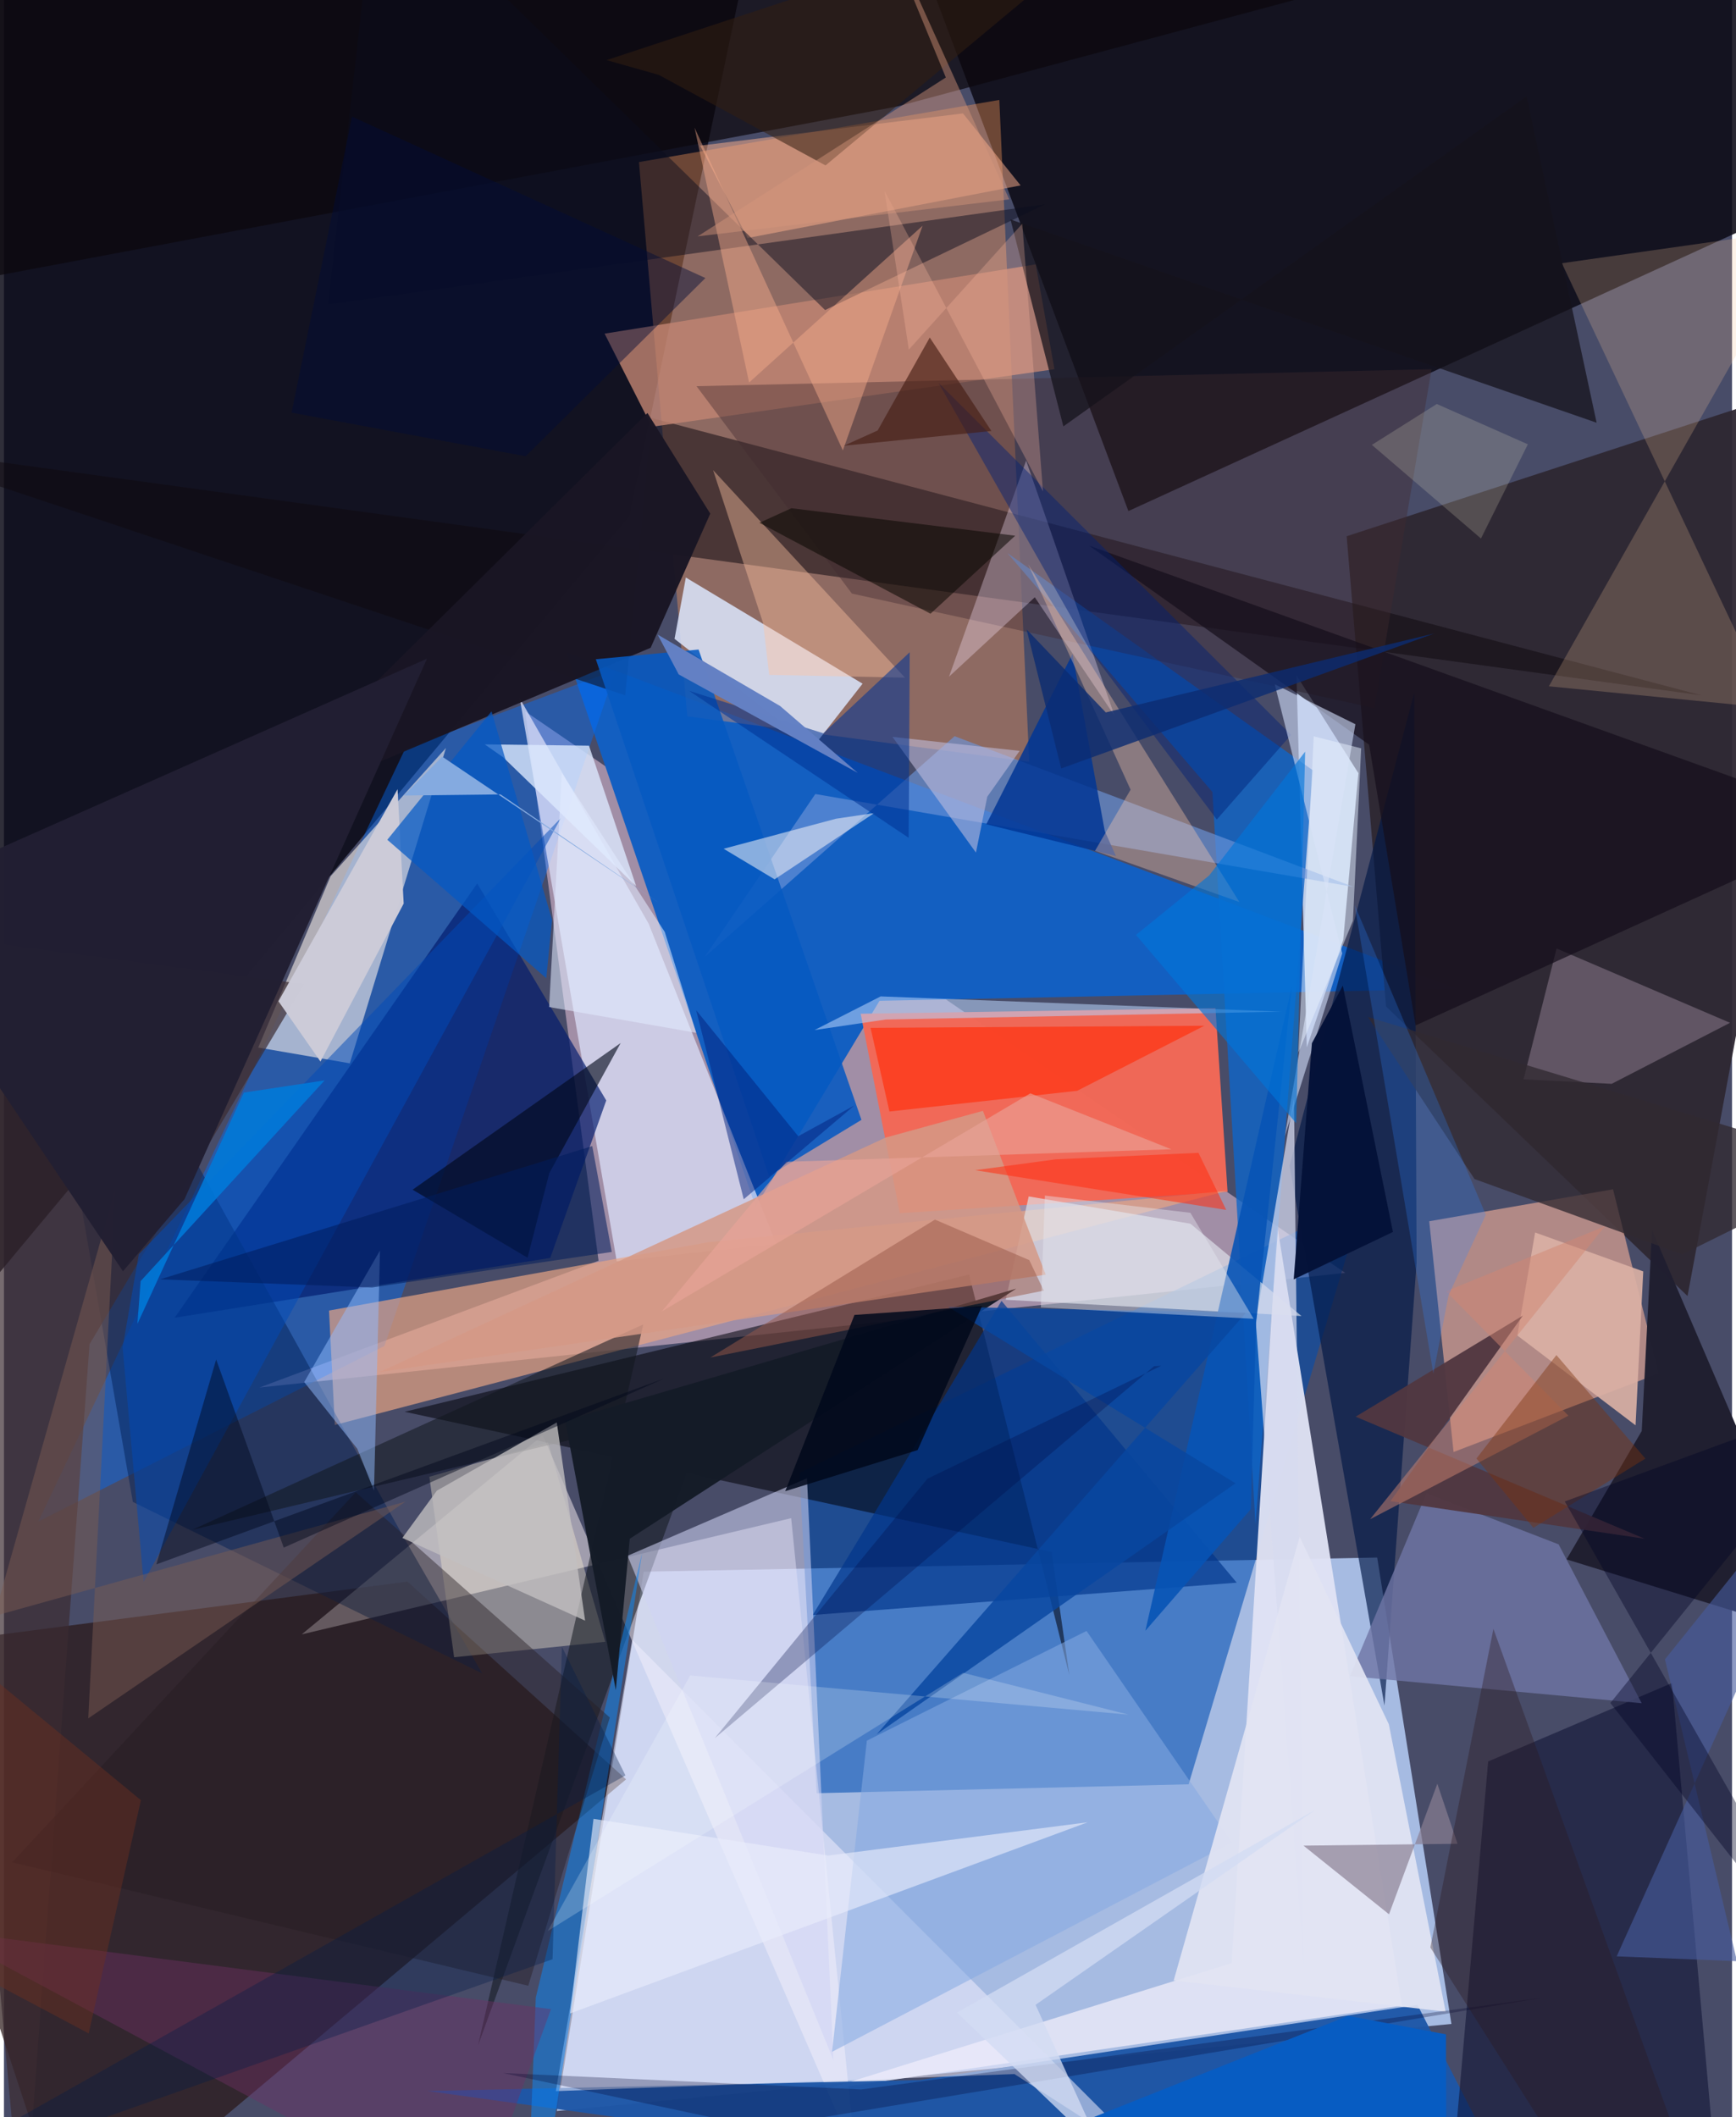 <svg xmlns="http://www.w3.org/2000/svg" width="228" height="278" viewBox="0 0 836 1024"><path fill="#484c68" d="M0 0h836v1024H0z"/><path fill="#a8bee6" fill-opacity=".973" d="M700.244 978.909L664.33 753.336l-354.841 6.833-42.021 260.864z"/><path fill="#090815" fill-opacity=".843" d="M-33.733 653.45l336.334-403.788L368.328-62H-44.828z"/><path fill="#e1bdd2" fill-opacity=".58" d="M123.618 671.097l525.296-55.432-396.77-271.617 35.51 265.747z"/><path fill="#0e0c17" fill-opacity=".882" d="M427.893-62L898-38.357 863.968 100.76 543.973 247.183z"/><path fill="#135fc1" d="M702.999 478.259l-430.931-162.85 91.56 268.267 59.953-99.625z"/><path fill="#004db1" fill-opacity=".573" d="M657.732 579.82L384.804 712.389l8.39 154.922 179.91-4.305z"/><path fill="#2e2732" fill-opacity=".953" d="M814.467 626.855L668.63 486.799l-19.067-227.433L898 178.233z"/><path fill="#f16957" fill-opacity=".984" d="M433.407 586.776l158.54-10.367-5.849-88.775-171.646 2.676z"/><path fill="#ff9d5a" fill-opacity=".38" d="M330.567 346.46L307.195 78.395 481.529 48.33l14.454 320.144z"/><path fill="#281616" fill-opacity=".698" d="M32.604 1086l268.359-225.387-105.759-95.65L-62 798.43z"/><path fill="#006dfe" fill-opacity=".412" d="M194.078 362.194l101.974-38.19-111.998 326.998-167.42 84.913z"/><path fill="#fff5f9" fill-opacity=".478" d="M380.838 734.285l31.066 308.158-151.26-348.293-116.583 96.337z"/><path fill="#e0e2f4" fill-opacity=".953" d="M593.901 949.49l-196.887 61.248 279.302-40.7-60.376-377.517z"/><path fill="#fab39c" fill-opacity=".592" d="M778.422 575.217l22.177 89.039-99.315 38.03-11.792-111.61z"/><path fill="#c8d9f4" fill-opacity=".918" d="M647.91 454.517l7.318-80.57-29.942-47.334 4.988 179.99z"/><path fill="#000008" fill-opacity=".545" d="M466.9 616.46l-273.055 66.363 312.993 67.813 8.553 59.51z"/><path fill="#f9efea" fill-opacity=".596" d="M213.818 361.772l-46.502 152.524-44.314-7.643 34.997-82.84z"/><path fill="#dbdff8" fill-opacity=".749" d="M249.53 337.756l46.908 272.296 77.092-8.557-61.674-154.797z"/><path fill="#100a0f" fill-opacity=".533" d="M313.29 202.187l-12.733 134.145L-62 215.25l883.344 121.095z"/><path fill="#dbe4fb" fill-opacity=".863" d="M391.458 361.274l23.922-30.602-85.498-51.353-5.476 29.672z"/><path fill="#1e57a8" fill-opacity=".965" d="M683.822 969.696L743.318 1086l-538.471-74.654 238.168-5.313z"/><path fill="#001a6d" fill-opacity=".671" d="M264.279 608.412L82.556 637.354l146.396-210.07 62.417 104.97z"/><path fill="#eeedfd" fill-opacity=".549" d="M266.993 1011.405l221.843-8.26 68.91 44.265-253.828-254.272z"/><path fill="#001746" fill-opacity=".659" d="M682.247 335.095l-60.284 228.738 45.893 261.116 15.534-214.136z"/><path fill="#0f65c9" fill-opacity=".792" d="M584.613 383.044l-99.156-115.538 147.774 105.081-27.767 364.715z"/><path fill="#e7a484" fill-opacity=".69" d="M340.663 600.83l-183.405 33.04 2.81 55.342 432.096-113.376z"/><path fill="#0c1030" fill-opacity=".541" d="M828.081 1049.126l-21.13-235.106-88.937 37.946-17.842 205.189z"/><path fill="#0c080d" fill-opacity=".718" d="M-62-60.331L855.434-62 432.419 51.44l-479.402 90.07z"/><path fill="#e1e5ec" fill-opacity=".659" d="M627.717 636.533l-53.741-44.67-78.232-13.194-11.1 49.983z"/><path fill="#201f30" fill-opacity=".988" d="M755.926 754.218l126.488 39.079-85.116-198.41-4.983 97.232z"/><path fill="#001f53" fill-opacity=".475" d="M231.367 809.385l-38.575-66.873L6.482 405.657l55.87 320.769z"/><path fill="#c18572" fill-opacity=".8" d="M499.136 127.876l9.06 50.7-194.776 27.837-22.853-45.046z"/><path fill="#7076a5" fill-opacity=".8" d="M651.158 810.696l141.14 13.1-40.187-76.834-63.933-24.731z"/><path fill="#fef2d5" fill-opacity=".376" d="M217.77 801.551l73.12-7.473-27.706-96.441-57.39 16.634z"/><path fill="#6c93d9" fill-opacity=".651" d="M392.514 384.041l-53.572 78.868 120.94-106.837L652.9 428.968z"/><path fill="#3b2c31" fill-opacity=".698" d="M41.398 650.175L9.34 1086l-57.838-635.419 193.754 25.4z"/><path fill="#f7c59a" fill-opacity=".224" d="M747.384 331.942l107.873 10.583L753.65 127.308l119.06-16.907z"/><path fill="#12161e" fill-opacity=".545" d="M91.167 739.883l218.116-99.315-79.917 348.636 112.626-308.92z"/><path fill="#00358b" fill-opacity=".671" d="M482.592 629.196l113.778 136.28-205.12 15.64 25.636-42.227z"/><path fill="#fcb08c" fill-opacity=".506" d="M491.819 89.677l-132.065 25.435-22.966-44.682 127.164-15.572z"/><path fill="#41292f" fill-opacity=".392" d="M335.048 186.785l75.163 100.312 252.78 55.392 27.643-163.928z"/><path fill="#847486" fill-opacity=".584" d="M777.766 524.212l-42.632-2.189 15.976-63.274 83.916 35.942z"/><path fill="#140e1a" fill-opacity=".698" d="M524.93 263.888l135.494 96.296 22.485 135.794L898 398.074z"/><path fill="#fbe6fd" fill-opacity=".333" d="M494.5 222.762l42.773 123.448-38.589-57.331-41.49 38.403z"/><path fill="#1a1624" fill-opacity=".98" d="M311.318 199.748l-200.35 198.468 201.887-84.902 28.84-64.878z"/><path fill="#dbb0a4" fill-opacity=".914" d="M789.326 689.378l-57.2-43.444 8.608-49.823 52.307 18.825z"/><path fill="#0659c2" fill-opacity=".878" d="M286.333 318.847l83.782 249.906 44.707-27.114-78.779-227.473z"/><path fill="#cfd3f4" fill-opacity=".569" d="M388.485 714.972l-86.81 37.505 99.604 243.933-10.485-231.281z"/><path fill="#85a9e2" fill-opacity=".549" d="M417.452 841.896l106.273-53.059 70.367 102.312-193.487 101.255z"/><path fill="#d59986" fill-opacity=".851" d="M503.972 616.507l-30.377-79.228-47.086 12.937-244.78 113.416z"/><path fill="#003595" fill-opacity=".847" d="M537.946 414.04l-5.398-12.057-15.64-85.65-41.677 82.335z"/><path fill="#0d87f5" fill-opacity=".51" d="M308.71 751.148L257.003 1086l-3.357-26.233 3.639-93.603z"/><path fill="#004bb7" fill-opacity=".502" d="M65.246 606.656l204.218-211.073L67.56 765.177 57.405 651.722z"/><path fill="#000718" fill-opacity=".612" d="M298.342 504.475l-34.517 62.945-10.522 40.904-55.61-32.908z"/><path fill="#0b0e1e" fill-opacity=".482" d="M180.468-62L156.8 147.257l346.966-48.469-106.532 51.18z"/><path fill="#dce8fe" fill-opacity=".8" d="M232.577 360.034l8.879 6.201 64.404 62.41-22.833-67.983z"/><path fill="#251c21" fill-opacity=".435" d="M293.097 830.7L170.182 721.788 4.01 900.73l249.638 59.707z"/><path fill="#fdfaf9" fill-opacity=".525" d="M348.16 410.517l54.339-14.528 18.522-2.743-48.201 32.058z"/><path fill="#b7d2f9" fill-opacity=".557" d="M392.137 498.2l31.986-16.276 193.903 7.38-191.408 3.797z"/><path fill="#15121a" fill-opacity=".733" d="M736.582 46.639L512.508 206.233l-25.572-100.077 283.551 98.304z"/><path fill="#513740" fill-opacity=".953" d="M653.909 685.203l80.89-48.89-64.057 89.737 123.003 18.194z"/><path fill="#ffc4a2" fill-opacity=".416" d="M435.862 327.744l-65.671-1.316-2.966-25.155-24.167-73.885z"/><path fill="#d6daf0" fill-opacity=".722" d="M605.583 639.258l18.484-108.683 1.062 92.451 3.615 327.208z"/><path fill="#ff3210" fill-opacity=".706" d="M519.183 527.585l61.497-31.459-161.44 1.02 9.136 40.452z"/><path fill="#c2bfdf" fill-opacity=".561" d="M491.349 363.176l-61.5-6.774 40.37 55.96 5.486-27.026z"/><path fill="#003394" fill-opacity=".553" d="M438.182 315.453l-.502 89.772-106.224-71.087 64.944 20.528z"/><path fill="#7d5d53" fill-opacity=".467" d="M53.958 574.617L-4.684 781.606 194.22 726.3 40.779 831.118z"/><path fill="#f9ad8d" fill-opacity=".451" d="M360.475 185.018l83.934-75.835-38.572 108.682-71.746-156.111z"/><path fill="#001f77" fill-opacity=".451" d="M586.736 396.365l-61.224-81.732-73.364-129.421 170.51 170.227z"/><path fill="#ffcaad" fill-opacity=".361" d="M597.68 436.29L495.49 272.928l49.539 109.02-17.206 29.568z"/><path fill="#e2e4f4" fill-opacity=".922" d="M697.463 972.985l-131.58-15.092 60.95-214.588 43.131 90.65z"/><path fill="#cccbd8" fill-opacity=".988" d="M153.114 513.426l-20.323-29.159 57.626-102.57 2.961 55.318z"/><path fill="#8a7f93" fill-opacity=".69" d="M703.201 891.77l-9.777-29.03-23.375 63.128-41.367-33.199z"/><path fill="#c2c0c1" fill-opacity=".788" d="M192.741 743.85l16.705-22.888 57.993-32.98 13.705 95.874z"/><path fill="#141b27" fill-opacity=".976" d="M271.477 687.157l24.518 130.273 6.754-73.187L489.707 623.28z"/><path fill="#6f2f65" fill-opacity=".427" d="M264.654 971.747l-36.184 99.385-3.324.229-256.993-137.939z"/><path fill="#312931" fill-opacity=".78" d="M711.438 570.266l-51.578-78.393L898 564.115l-86.092 42.574z"/><path fill="#0754b5" fill-opacity=".898" d="M623.05 477.033l-17.33 163.104-2.507 89.76-51.032 58.856z"/><path fill="#221f32" fill-opacity=".98" d="M57.578 614.867l29.796-34.917 117.284-261.367L-62 436.935z"/><path fill="#c9d5f1" fill-opacity=".635" d="M653.79 350.282l-39.02-19.323 32.653 130.167-27.765 88.331z"/><path fill="#0458c4" fill-opacity=".714" d="M185.453 406.165l50.422-62.1 29.275 100.86-2.785 28.215z"/><path fill="#93bcff" fill-opacity=".494" d="M181.911 604.847l-36.66 63.613 25.684 32.257 8.088 20.231z"/><path fill="#eaedfc" fill-opacity=".616" d="M398.77 897.472l125.505-16.097-250.408 92.448 11.34-94.12z"/><path fill="#465b9d" fill-opacity=".616" d="M838.386 948.555l-58.191-2.343L898 684.925l-94.458 117.634z"/><path fill="#e3ecff" fill-opacity=".557" d="M319.69 450.774l-49.806-76.877-6.15 113.182 71.17 12.446z"/><path fill="#000328" fill-opacity=".275" d="M241.424 1002.656l173.276 7.936 329.669-44.378-378.593 62.89z"/><path fill="#090600" fill-opacity=".537" d="M365.47 252.853l82.761 43.989 40.984-37.742-108.275-13.285z"/><path fill="#00071b" fill-opacity=".463" d="M102.661 657.534l32.693 90.99 184.04-81.787-245.663 89.899z"/><path fill="#0847a0" fill-opacity=".824" d="M456.737 632.075l139.057 85.35L422.21 838.797l178.602-203.84z"/><path fill="#975949" fill-opacity=".502" d="M503.034 624.228l-7.007-14.746-45.634-19.6-108.67 66.706z"/><path fill="#01091b" fill-opacity=".859" d="M441.996 701.358l31.18-69.686-61.73 4.313-33.484 85.246z"/><path fill="#d18771" fill-opacity=".494" d="M697.62 624.55l76.863-31.44-113.568 141.686 95.917-50.074z"/><path fill="#451d13" fill-opacity=".639" d="M447.877 163.253l-25.22 44.964-16.343 7.367 71.385-7.126z"/><path fill="#051238" fill-opacity=".98" d="M647.703 476.699l-14.96 27.868-8.802 114.22 48.014-22.938z"/><path fill="#ff2f12" fill-opacity=".549" d="M469.782 565.99l39.043-5.268 69.044-3.133 13.434 27.61z"/><path fill="#0175da" fill-opacity=".624" d="M625.14 543.276l4.336-179.718-46.442 59.882-35.407 28.74z"/><path fill="#7c320c" fill-opacity=".424" d="M739.901 738.959l54.181-33.495-43.051-50.057-38.672 50.022z"/><path fill="#321f12" fill-opacity=".545" d="M567.986-62L291.53 29.073l25.285 7.166 80.637 43.768z"/><path fill="#2f84ff" fill-opacity=".251" d="M698.841 626.54l-7.335 37.838-38.062-226.666 63.447 149.845z"/><path fill="#001c5c" fill-opacity=".545" d="M178.08 622.708l-102.594-3.923 209.123-64.457 9.435 51.184z"/><path fill="#000525" fill-opacity=".392" d="M777.13 823.695L898 673.798l-142.914 52.406L898 977.744z"/><path fill="#6481c4" fill-opacity=".996" d="M326.427 326.199l86.606 47.617-37.548-32.34-59.251-34.543z"/><path fill="#e5e8f0" fill-opacity=".424" d="M604.562 637.856l-102.945-5.49 1.956-54.11 70.401 8.34z"/><path fill="#075cc2" d="M650.235 974.985l47.373 8.96.157 64.2L371.315 1086z"/><path fill="#e9a499" fill-opacity=".616" d="M378.456 561.927l186.3-6.066-68.215-27.053L318.3 634.25z"/><path fill="#000d45" fill-opacity=".306" d="M446.746 715.198L343.86 840.708 556.4 660.776l3.432-.183z"/><path fill="#eae4c5" fill-opacity=".2" d="M737.215 214.895l-44.05-19.498-31.402 19.777 52.773 45.29z"/><path fill="#0c2c71" fill-opacity=".804" d="M511.463 371.684l180.51-65.3-158.932 38.193-38.33-40.156z"/><path fill="#d3dbf3" fill-opacity=".769" d="M634.44 875.326L499.06 969.66l32.417 71.269-70.455-67.528z"/><path fill="#ffbba2" fill-opacity=".286" d="M425.97 92.214l76.675 145.419-10.014-129.423-54.88 60.882z"/><path fill="#001f7c" fill-opacity=".49" d="M411.414 534.663l-53.531 45.38-22.994-91.405 49.352 60.918z"/><path fill="#2c191e" fill-opacity=".357" d="M821.136 1066.895L781.492 1086l-91.436-144.077 30.497-154.102z"/><path fill="#000d38" fill-opacity=".455" d="M139.152 199.58l113.22 21.09 86.973-86.191-170.984-78.08z"/><path fill="#e8f2ff" fill-opacity=".494" d="M656.574 361.939l-22.95-5.8-7.457 153.096 26.438-63.885z"/><path fill="#faffff" fill-opacity=".212" d="M463.997 809.081l-200.95 124.894 68.938-123.61 212.035 18.947z"/><path fill="#d6967c" fill-opacity=".455" d="M486.316 96.42l-150.718 17.9 120.055-76.838L414.735-62z"/><path fill="#007ada" fill-opacity=".871" d="M66.118 619.63l-1.557 20.692 51.524-111.886 39.048-5.884z"/><path fill="#011b48" fill-opacity=".337" d="M300.65 858.71l-30.73-62.252-4.52 151.15L-62 1063.376z"/><path fill="#84aae0" d="M193.444 384.77l18.561-18.809 105.01 70.786-76.775-52.52z"/><path fill="#6d2f21" fill-opacity=".451" d="M-62 928.79l102.999 54.7 25.248-112.808L-62 764.958z"/></svg>